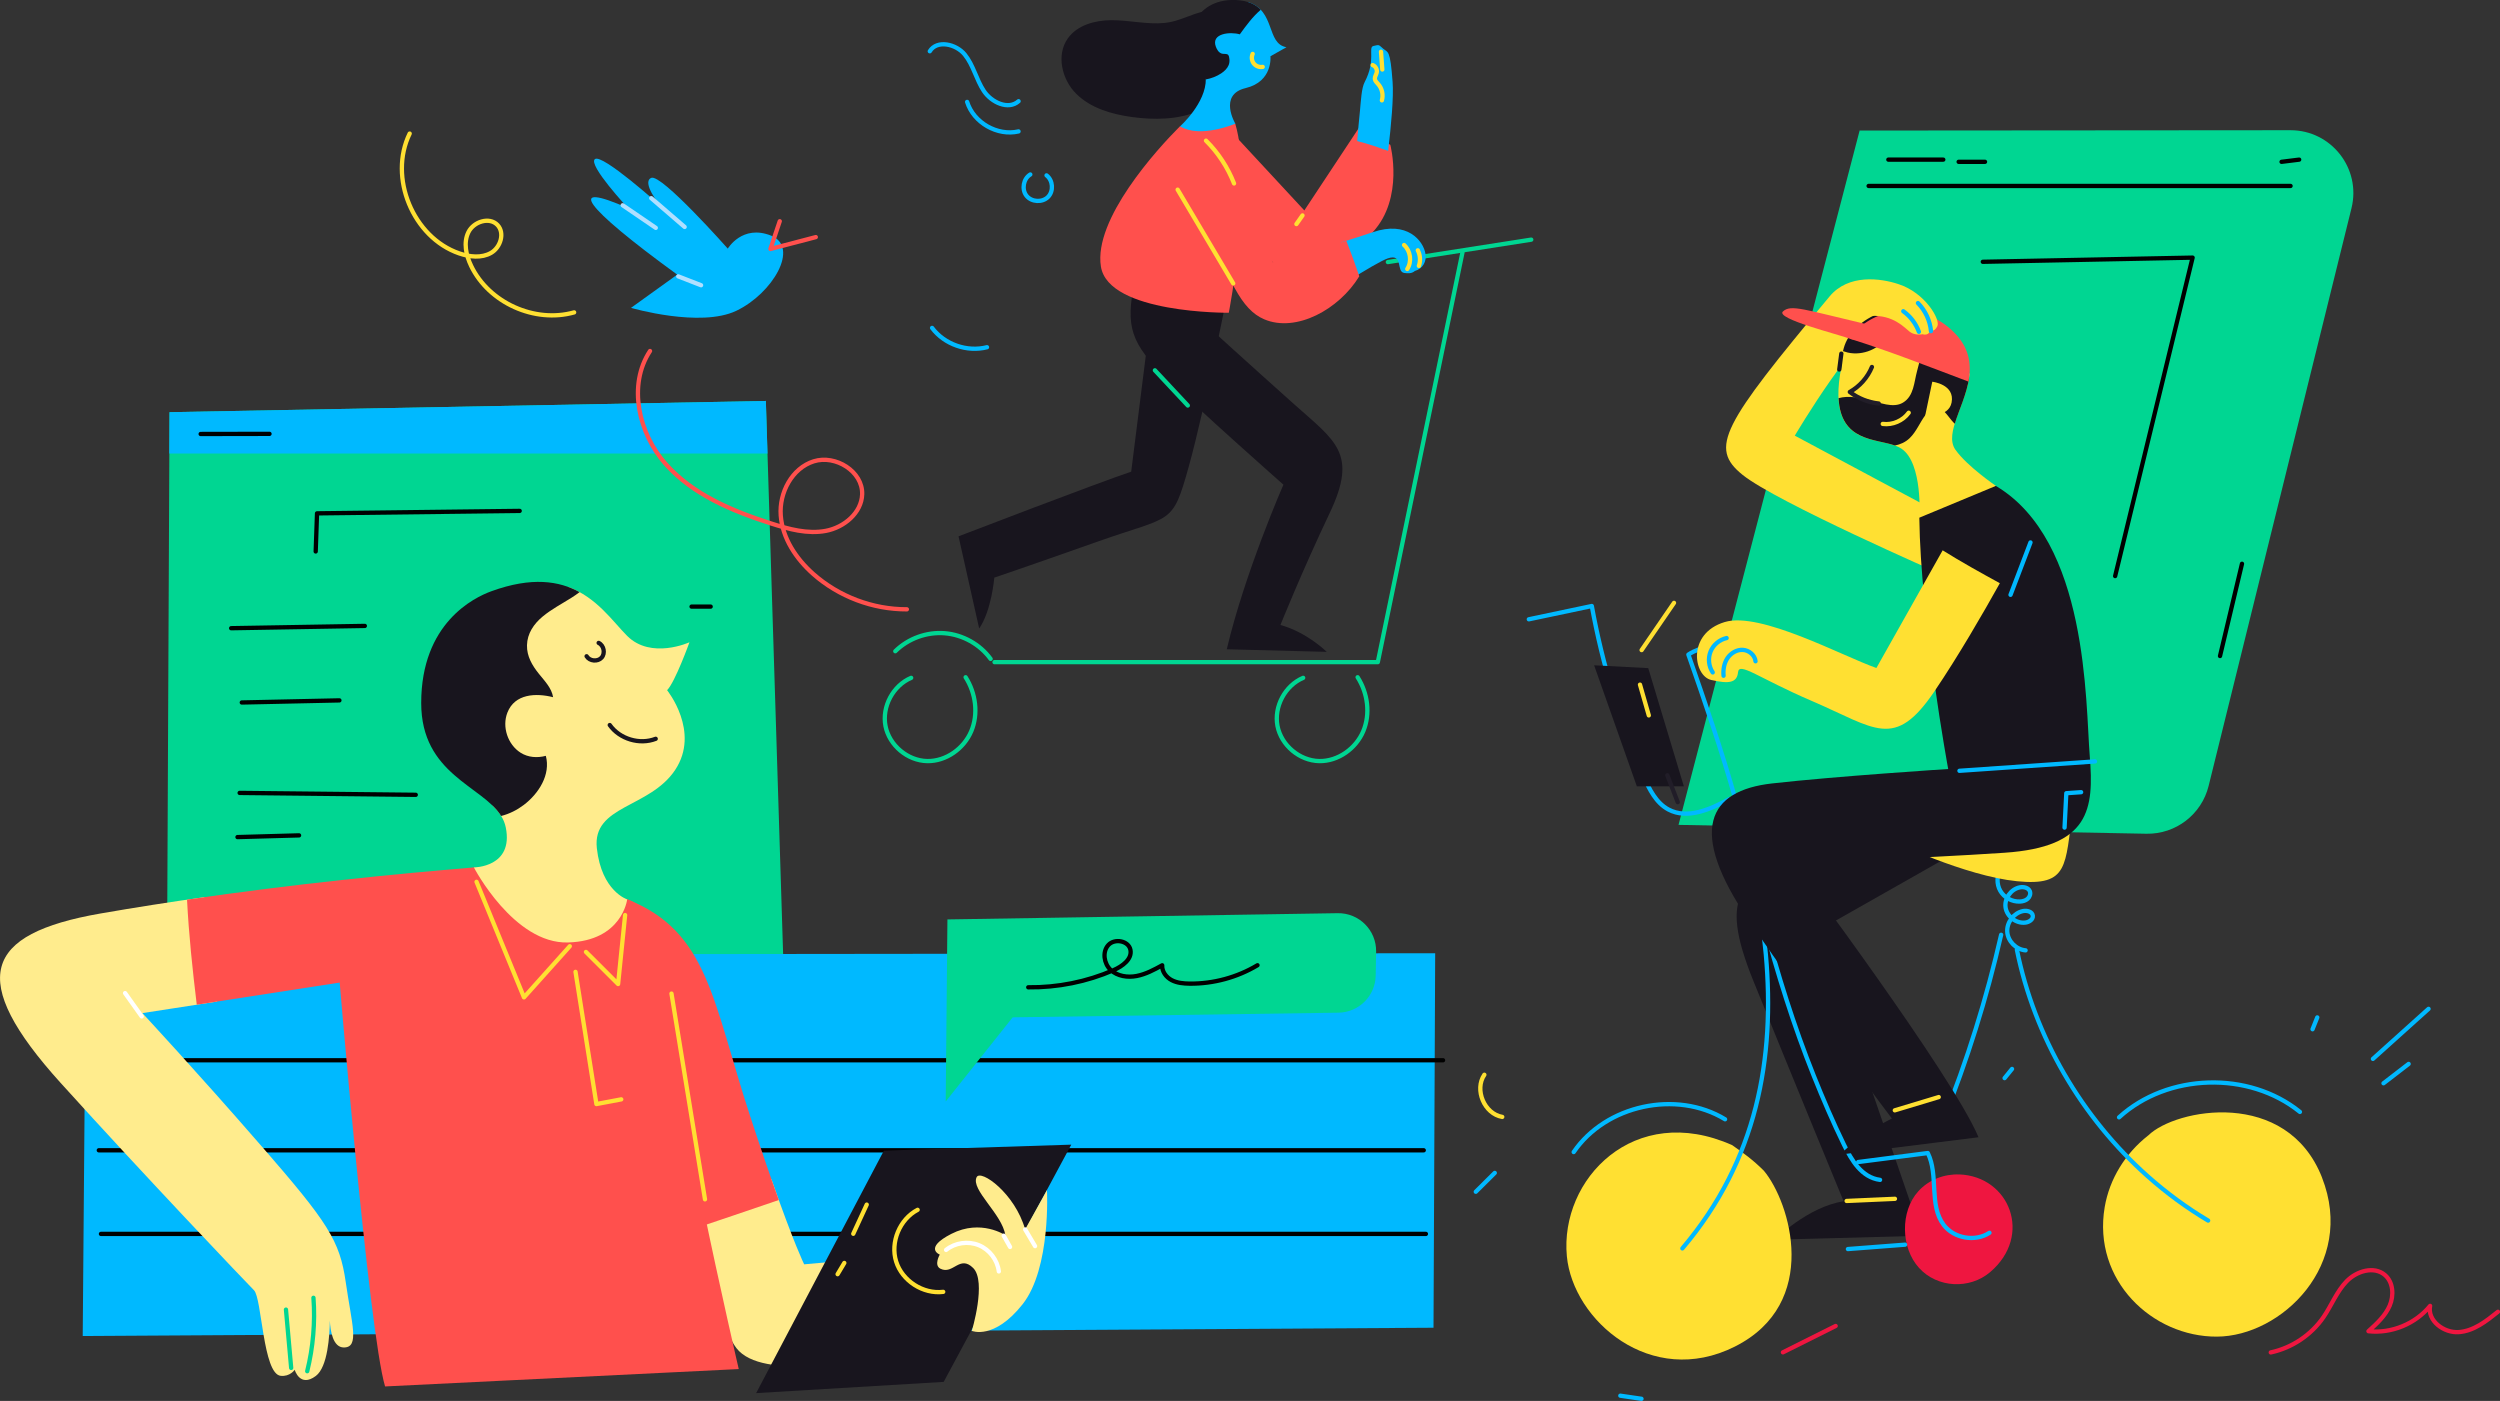 <?xml version="1.0" encoding="UTF-8" standalone="no"?>
<svg
   xmlns:dc="http://purl.org/dc/elements/1.1/"
   xmlns:cc="http://creativecommons.org/ns#"
   xmlns:rdf="http://www.w3.org/1999/02/22-rdf-syntax-ns#"
   xmlns:svg="http://www.w3.org/2000/svg"
   xmlns="http://www.w3.org/2000/svg"
   xmlns:sodipodi="http://sodipodi.sourceforge.net/DTD/sodipodi-0.dtd"
   xmlns:inkscape="http://www.inkscape.org/namespaces/inkscape"
   id="_Слой_1"
   data-name="Слой 1"
   viewBox="0 0 581.18 325.68"
   version="1.1"
   inkscape:version="0.91 r13725"
   sodipodi:docname="commons.svg">
  <rect x="0" y="0" width="581.18" height="325.68" fill="#333333" stroke="none"/>
  <sodipodi:namedview
     pagecolor="#ffffff"
     bordercolor="#666666"
     borderopacity="1"
     objecttolerance="10"
     gridtolerance="10"
     guidetolerance="10"
     inkscape:pageopacity="0"
     inkscape:pageshadow="2"
     inkscape:window-width="1920"
     inkscape:window-height="1017"
     id="namedview298"
     showgrid="false"
     inkscape:zoom="2.4501876"
     inkscape:cx="301.28024"
     inkscape:cy="211.45813"
     inkscape:window-x="-8"
     inkscape:window-y="-8"
     inkscape:window-maximized="1"
     inkscape:current-layer="_Слой_1" />
  <defs
     id="defs3">
    <style
       id="style5">
      .cls-1 {
        stroke: #ff504d;
      }

      .cls-1, .cls-2, .cls-3, .cls-4, .cls-5, .cls-6, .cls-7, .cls-8, .cls-9, .cls-10 {
        fill: none;
        stroke-linecap: round;
        stroke-linejoin: round;
      }

      .cls-2 {
        stroke: #fff;
      }

      .cls-3 {
        stroke: #ffe032;
      }

      .cls-4 {
        stroke: #ef1640;
      }

      .cls-5 {
        stroke: #211d28;
      }

      .cls-6, .cls-11 {
        stroke: #18151e;
      }

      .cls-7 {
        stroke: #000;
      }

      .cls-8 {
        stroke: #00b9ff;
      }

      .cls-9 {
        stroke: #00d692;
      }

      .cls-10 {
        stroke: #b0dfff;
      }

      .cls-12 {
        fill: #00d692;
      }

      .cls-13 {
        fill: #00b9ff;
      }

      .cls-14 {
        fill: #ef1640;
      }

      .cls-15 {
        fill: #ffec8d;
      }

      .cls-16 {
        fill: #ffe032;
      }

      .cls-17 {
        fill: #ff504d;
      }

      .cls-18 {
        fill: #211d28;
      }

      .cls-19, .cls-11 {
        fill: #18151e;
      }

      .cls-11 {
        stroke-miterlimit: 10;
      }
    </style>
  </defs>
  <g
     id="Window">
    <polygon
       class="cls-12"
       points="38.76 238.35 39.41 95.82 178.04 93.21 182.59 239 38.76 238.35"
       id="polygon8" />
    <polygon
       class="cls-13"
       points="178.42 105.43 178.04 93.21 39.41 95.82 39.36 105.43 178.42 105.43"
       id="polygon10" />
    <path
       class="cls-7"
       d="M73.39,128.2l.31-8.86c15.7-.19,31.41-.38,47.11-.57"
       id="path12" />
    <path
       class="cls-7"
       d="M53.74,146.04c10.36-.18,20.72-.35,31.07-.53"
       id="path14" />
    <path
       class="cls-7"
       d="M56.21,163.31c7.56-.16,15.13-.33,22.69-.49"
       id="path16" />
    <path
       class="cls-7"
       d="M55.71,184.33l40.94,.44"
       id="path18" />
    <path
       class="cls-7"
       d="M55.21,194.6l14.31-.4"
       id="path20" />
    <path
       class="cls-7"
       d="M160.77,141.02c1.48,0,2.96,0,4.44,0"
       id="path22" />
    <path
       class="cls-7"
       d="M46.65,100.89c5.33,0,10.67-.02,16-.03"
       id="path24" />
  </g>
  <g
     id="Frame">
    <path
       class="cls-12"
       d="M432.31,30.35l-42.1,161.41,108.77,2.06c6.82,.13,12.82-4.48,14.46-11.1l33.22-134.33c2.28-9.22-4.7-18.12-14.19-18.12l-100.16,.08Z"
       id="path27" />
    <line
       class="cls-7"
       x1="434.4"
       y1="43.23"
       x2="532.49"
       y2="43.23"
       id="line29" />
    <path
       class="cls-7"
       d="M460.95,60.86c16.26-.32,32.51-.65,48.77-.97-6,24.68-12,49.35-18.01,74.03"
       id="path31" />
    <path
       class="cls-7"
       d="M521.2,131.06c-1.7,7.15-3.4,14.3-5.11,21.45"
       id="path33" />
    <path
       class="cls-7"
       d="M438.99,37.11h12.77"
       id="path35" />
    <path
       class="cls-7"
       d="M530.4,37.62l4.09-.51"
       id="path37" />
    <path
       class="cls-7"
       d="M455.33,37.62h6.13"
       id="path39" />
  </g>
  <g
     id="Bench">
    <polygon
       class="cls-13"
       points="19.95 221.96 19.23 310.59 333.25 308.66 333.64 221.6 19.95 221.96"
       id="polygon42" />
    <line
       class="cls-7"
       x1="27.46"
       y1="246.48"
       x2="335.47"
       y2="246.48"
       id="line44" />
    <line
       class="cls-7"
       x1="22.97"
       y1="267.41"
       x2="330.98"
       y2="267.41"
       id="line46" />
    <line
       class="cls-7"
       x1="23.47"
       y1="286.85"
       x2="331.48"
       y2="286.85"
       id="line48" />
  </g>
  <g
     id="Message">
    <path
       class="cls-12"
       d="M219.85,256.06l.4-42.32,90.73-1.45c4.97-.08,9.01,3.97,8.93,8.94l-.1,5.55c-.08,4.75-3.92,8.57-8.66,8.64l-75.73,1.08-15.57,19.56Z"
       id="path51" />
    <path
       class="cls-7"
       d="M239.04,229.52c6.8,.09,13.61-1.28,19.84-3.99,2.04-.89,4.36-2.56,3.91-4.73-.43-2.11-3.66-2.7-5.12-1.12s-1.05,4.32,.52,5.8c1.57,1.47,3.95,1.82,6.06,1.41s4.04-1.45,5.93-2.49c-.09,1.44,.92,2.78,2.19,3.45s2.76,.8,4.2,.82c5.51,.05,11.03-1.45,15.76-4.28"
       id="path53" />
  </g>
  <g
     data-name="Hand 2"
     id="Hand_2">
    <path
       style="fill:#ffec8d"
       inkscape:connector-curvature="0"
       id="path57"
       d="m 186.94,293.91 c 0,0 -2.31,-4.63 -7.61,-19.78 -7.19,2.5 -14.23,5.4 -21.4,7.94 5.43,14.77 10.68,27.94 13.25,31.31 6.02,7.88 29.66,2.32 29.66,2.32 l 1.39,-23.17 -15.29,1.39 z"
       class="cls-15" />
    <path
       style="fill:#ff504d"
       inkscape:connector-curvature="0"
       id="path59"
       d="m 181.05,278.97 c -1.77,-4.9 -3.96,-11.24 -6.62,-19.36 -8.8,-26.88 -9.73,-43.1 -28.63,-50.54 l -5.2,23.2 c 0,0 10.02,30.26 18.89,54 7.19,-2.43 14.39,-4.82 21.56,-7.3 z"
       class="cls-17" />
  </g>
  <g
     id="Tablet"
     style="fill:#18151e;fill-opacity:1">
    <polygon
       style="fill:#18151e;fill-opacity:1"
       id="polygon62"
       points="219.38,321.25 175.78,323.86 205.48,267.49 205.48,267.49 249.04,266.1 "
       class="cls-18" />
    <path
       style="fill:#18151e;stroke:#ffe032;stroke-linecap:round;stroke-linejoin:round;fill-opacity:1"
       inkscape:connector-curvature="0"
       id="path64"
       d="m 213.32,281.25 c -4.17,2.18 -6.39,7.53 -4.99,12.02 1.4,4.49 6.27,7.63 10.94,7.05"
       class="cls-3" />
    <path
       style="fill:#18151e;stroke:#ffe032;stroke-linecap:round;stroke-linejoin:round;fill-opacity:1"
       inkscape:connector-curvature="0"
       id="path66"
       d="m 201.49,280.04 c -1.04,2.26 -2.09,4.52 -3.13,6.78"
       class="cls-3" />
    <path
       style="fill:#18151e;stroke:#ffe032;stroke-linecap:round;stroke-linejoin:round;fill-opacity:1"
       inkscape:connector-curvature="0"
       id="path68"
       d="m 196.28,293.6 c -0.52,0.87 -1.04,1.74 -1.56,2.61"
       class="cls-3" />
  </g>
  <g
     data-name="Hand 1"
     id="Hand_1">
    <path
       style="fill:#ffec8d"
       inkscape:connector-curvature="0"
       id="path71"
       d="M 60.9,266.57 C 45.61,248.96 33.1,235.52 33.1,235.52 l 17.39,-2.69 c -1.69,-7.98 -2.89,-16.12 -2.96,-24.27 -7.96,1.13 -16.06,2.39 -24.16,3.8 -27.29,4.75 -31.05,15.29 -9.27,39.39 19.66,21.75 43.1,46.34 44.95,48.2 1.85,1.85 2.06,19.45 6.2,19.89 2.17,0.23 3.26,-1.4 3.26,-1.4 0,0 1.2,4.21 4.91,1.43 2.78,-2.08 3.21,-9.36 3.26,-12.89 0.12,2.43 0.72,6.27 3.26,6.27 3.71,0 1.83,-5.43 0.44,-15.16 -1.39,-9.73 -4.17,-13.9 -19.46,-31.51 z"
       class="cls-15" />
    <path
       style="fill:#ff504d"
       inkscape:connector-curvature="0"
       id="path73"
       d="m 43.48,209.14 c 0.41,8.16 1.28,16.3 2.26,24.42 l 59.17,-9.16 5.24,-22.75 c -18.04,1.49 -41.76,3.83 -66.68,7.49 z"
       class="cls-17" />
    <path
       style="fill:none;stroke:#00d692;stroke-linecap:round;stroke-linejoin:round"
       inkscape:connector-curvature="0"
       id="path75"
       d="m 66.48,304.45 c 0.4,4.52 0.81,9.04 1.21,13.55"
       class="cls-9" />
    <path
       style="fill:none;stroke:#00d692;stroke-linecap:round;stroke-linejoin:round"
       inkscape:connector-curvature="0"
       id="path77"
       d="m 72.87,301.7 c 0.42,5.72 -0.08,11.5 -1.45,17.07"
       class="cls-9" />
    <path
       style="fill:none;stroke:#ffffff;stroke-linecap:round;stroke-linejoin:round"
       inkscape:connector-curvature="0"
       id="path79"
       d="m 29.08,230.87 c 1.29,1.81 2.58,3.62 3.86,5.42"
       class="cls-2" />
  </g>
  <g
     id="Wrist">
    <path
       style="fill:#ffec8d"
       inkscape:connector-curvature="0"
       id="path82"
       d="m 238.32,285.81 c -2.38,-8.42 -10.33,-14.06 -11.28,-12.15 -1.44,2.89 5.97,8.6 6.67,13.5 0,0 -5.65,-3.85 -12.55,-0.32 -6.51,3.34 -2.69,4.82 -2.69,4.82 0,0 -1.44,2.48 0.15,3.28 2.95,1.48 4.47,-3.31 7.62,-0.16 3.15,3.15 -0.32,14.61 -0.32,14.61 0,0 5.15,2.22 11.8,-6.18 6.65,-8.4 5.67,-26.54 5.67,-26.54 l -5.08,9.13 z"
       class="cls-15" />
    <path
       style="fill:none;stroke:#ffffff;stroke-linecap:round;stroke-linejoin:round"
       inkscape:connector-curvature="0"
       id="path84"
       d="m 219.94,290.57 c 2.09,-1.68 5.11,-2.11 7.6,-1.1 2.49,1.01 4.34,3.44 4.66,6.1"
       class="cls-2" />
    <path
       style="fill:none;stroke:#ffffff;stroke-linecap:round;stroke-linejoin:round"
       inkscape:connector-curvature="0"
       id="path86"
       d="m 233.33,287.26 c 0.49,0.87 0.99,1.74 1.48,2.62"
       class="cls-2" />
    <path
       style="fill:none;stroke:#ffffff;stroke-linecap:round;stroke-linejoin:round"
       inkscape:connector-curvature="0"
       id="path88"
       d="m 238.32,285.81 c 0.77,1.29 1.54,2.59 2.3,3.88"
       class="cls-2" />
  </g>
  <g
     id="Body">
    <path
       style="fill:#ff504d"
       inkscape:connector-curvature="0"
       id="path91"
       d="m 78.69,225.22 c 0,0 7.04,84.47 10.83,97.09 l 82.22,-4.04 c 0,0 -17.03,-73.18 -16.72,-89.9 0.31,-16.72 -9.22,-19.3 -9.22,-19.3 l -35.64,-7.42 -31.47,23.57 z"
       class="cls-17" />
    <path
       style="fill:none;stroke:#ffe032;stroke-linecap:round;stroke-linejoin:round"
       inkscape:connector-curvature="0"
       id="path93"
       d="m 156.1,230.98 c 2.6,15.94 5.19,31.89 7.79,47.83"
       class="cls-3" />
    <path
       style="fill:none;stroke:#ffe032;stroke-linecap:round;stroke-linejoin:round"
       inkscape:connector-curvature="0"
       id="path95"
       d="m 110.78,205 c 3.68,8.95 7.35,17.9 11.03,26.86 3.55,-3.96 7.1,-7.93 10.65,-11.89"
       class="cls-3" />
    <path
       style="fill:none;stroke:#ffe032;stroke-linecap:round;stroke-linejoin:round"
       inkscape:connector-curvature="0"
       id="path97"
       d="m 136.22,221.3 c 2.49,2.49 4.98,4.97 7.47,7.46 0.54,-5.34 1.09,-10.69 1.63,-16.03"
       class="cls-3" />
    <path
       style="fill:none;stroke:#ffe032;stroke-linecap:round;stroke-linejoin:round"
       inkscape:connector-curvature="0"
       id="path99"
       d="m 133.79,225.93 c 1.62,10.24 3.24,20.49 4.86,30.73 1.92,-0.36 3.85,-0.72 5.77,-1.09"
       class="cls-3" />
  </g>
  <g
     id="Head">
    <path
       style="fill:#ffec8d"
       inkscape:connector-curvature="0"
       id="path102"
       d="m 160.28,149.31 c 0,0 -8.91,4.08 -14.48,-1.48 -3.35,-3.35 -7.08,-8.98 -13.74,-11.4 -3.11,2.13 -6.37,4.09 -9.15,6.65 -1.44,1.32 -2.7,2.78 -3.65,4.49 -1.1,2 -1.5,4.23 -1.92,6.45 -0.49,2.63 -0.98,5.24 -1.61,7.85 -0.55,2.25 -0.9,4.53 -0.88,6.85 0.04,4.16 1.59,8.03 1.92,12.14 0.21,2.55 -0.41,5.11 -2.28,6.39 1.55,1.5 2.69,3.12 3.09,5.12 1.86,9.28 -7.42,9.28 -7.42,9.28 0,0 9.28,17.82 21.9,17.45 12.62,-0.37 13.74,-10.02 13.74,-10.02 0,0 -5.94,-1.86 -7.05,-11.88 -1.11,-10.02 12.25,-9.28 18.19,-18.19 5.94,-8.91 -1.86,-18.56 -1.86,-18.56 1.86,-1.86 5.2,-11.14 5.2,-11.14 z"
       class="cls-15" />
    <path
       style="fill:#18151e"
       inkscape:connector-curvature="0"
       id="path104"
       d="m 116.5,189.69 c 1.91,-0.47 3.76,-1.42 5.27,-2.57 3.46,-2.63 6.29,-7.03 5.12,-11.41 -1.97,0.52 -4.09,0.4 -5.86,-0.72 -3,-1.9 -4.37,-6.03 -3.07,-9.34 1.72,-4.39 6.63,-4.58 10.62,-3.57 -0.33,-2.12 -1.95,-3.75 -3.31,-5.45 -1.55,-1.93 -2.82,-4.07 -2.76,-6.63 0.06,-2.73 1.59,-4.97 3.64,-6.67 2.06,-1.71 4.44,-2.94 6.7,-4.37 0.64,-0.4 1.28,-0.84 1.89,-1.31 -4.73,-2.59 -11.11,-3.62 -20.49,-0.21 -4.08,1.48 -16.33,7.42 -16.33,25.99 0,16.61 14.26,19.25 18.59,26.27 z"
       class="cls-19" />
    <path
       style="fill:none;stroke:#18151e;stroke-linecap:round;stroke-linejoin:round"
       inkscape:connector-curvature="0"
       id="path106"
       d="m 136.37,152.56 c 0.7,1.16 2.57,1.33 3.48,0.33 0.91,-1 0.54,-2.85 -0.68,-3.43"
       class="cls-6" />
    <path
       style="fill:none;stroke:#18151e;stroke-linecap:round;stroke-linejoin:round"
       inkscape:connector-curvature="0"
       id="path108"
       d="m 141.75,168.55 c 2.32,3.26 6.95,4.65 10.68,3.2"
       class="cls-6" />
  </g>
  <g
     id="Bird">
    <path
       class="cls-13"
       d="M157.43,63.84c-22.16-16.12-25.85-21.82-11.41-15.44,0,0-9.4-10.07-7.72-11.41s15.11,10.74,15.11,10.74c0,0-4.36-5.37-2.01-6.38,2.35-1.01,17.79,16.45,17.79,16.45,0,0,3.36-5.71,10.07-3.02s.34,13.43-8.06,17.46c-8.39,4.03-24.51-.67-24.51-.67l10.74-7.72Z"
       id="path111" />
    <path
       class="cls-1"
       d="M181.27,51.43c-.72,2.15-1.45,4.3-2.17,6.45,3.52-.92,7.04-1.84,10.55-2.76"
       id="path113" />
    <path
       class="cls-10"
       d="M157.68,64.25c1.77,.69,3.53,1.37,5.3,2.06"
       id="path115" />
    <path
       class="cls-10"
       d="M151.4,46.07l7.76,6.69"
       id="path117" />
    <path
       class="cls-10"
       d="M144.76,47.72c2.56,1.75,5.12,3.5,7.69,5.25"
       id="path119" />
  </g>
  <path
     class="cls-18"
     d="m 286.17,64.24 c 0,0 -5.99,30.53 -9.83,44.28 -3.84,13.75 -3.74,11.22 -21.1,17.36 -17.19,6.08 -24.09,8.4 -24.09,8.4 0,0 -0.64,7.68 -3.52,11.83 l -4.8,-21.43 c 0,0 32.46,-12.47 40.14,-15.03 l 6.24,-49.58 16.95,4.16 z"
     id="path123"
     inkscape:connector-curvature="0"
     style="fill:#18151e;fill-opacity:1" />
  <path
     class="cls-18"
     d="m 264,64.08 c -2.08,10.41 -2.08,14.58 5.9,22.56 7.98,7.98 28.46,26.03 28.46,26.03 0,0 -9.01,20.57 -13.17,38.27 l 23.24,0.6 c 0,0 -4.51,-4.51 -10.76,-6.25 0,0 4.86,-12.15 11.45,-26.03 6.6,-13.88 1.39,-16.66 -8.33,-25.34 -9.72,-8.68 -21.17,-19.09 -21.17,-19.09 L 281.01,61.99 264,64.07 Z"
     id="path125"
     inkscape:connector-curvature="0"
     style="fill:#18151e;fill-opacity:1" />
  <path
     class="cls-9"
     d="m 268.48,86.09 c 2.55,2.73 5.1,5.45 7.65,8.18"
     id="path127"
     inkscape:connector-curvature="0"
     style="fill:none;stroke:#00d692;stroke-linecap:round;stroke-linejoin:round" />
  <g
     data-name="Hand 2"
     id="Hand_2-2">
    <path
       style="fill:#ff504d"
       inkscape:connector-curvature="0"
       id="path130"
       d="m 287.04,31.47 16.18,17.45 13.01,-19.68 6.98,4.44 c 0,0 3.27,12.34 -4.08,20.29 -7.35,7.95 -15.96,13.97 -23.24,7 -7.28,-6.98 -12.36,-26.33 -12.36,-26.33 l 3.49,-3.17 z"
       class="cls-17" />
    <path
       style="fill:#00b9ff"
       inkscape:connector-curvature="0"
       id="path132"
       d="m 322.7,35.08 c 0.71,-5.96 1.31,-12.49 1.04,-16.05 -0.56,-7.62 -1.07,-6.77 -2.19,-7.72 -1.12,-0.95 -0.84,-0.95 -2.24,-0.63 -1.4,0.32 0.68,3.16 -2.07,8.42 -0.72,1.37 -0.86,4.26 -1.09,6.71 -0.24,2.45 -0.47,4.71 -0.64,6.99 2.45,0.6 4.83,1.42 7.2,2.29 z"
       class="cls-13" />
    <path
       style="fill:none;stroke:#ffe032;stroke-linecap:round;stroke-linejoin:round"
       inkscape:connector-curvature="0"
       id="path134"
       d="m 321.04,12.03 c 0.1,1.38 0.21,2.75 0.31,4.13"
       class="cls-3" />
    <path
       style="fill:none;stroke:#ffe032;stroke-linecap:round;stroke-linejoin:round"
       inkscape:connector-curvature="0"
       id="path136"
       d="m 319.11,15.13 c 0.67,0.25 1.1,1.03 0.94,1.73 -0.11,0.5 -0.48,0.96 -0.44,1.47 0.05,0.51 0.48,0.88 0.82,1.27 0.87,1 1.19,2.45 0.82,3.73"
       class="cls-3" />
    <path
       style="fill:none;stroke:#ffe032;stroke-linecap:round;stroke-linejoin:round"
       inkscape:connector-curvature="0"
       id="path138"
       d="m 302.79,50.08 c -0.47,0.67 -0.94,1.34 -1.41,2.01"
       class="cls-3" />
  </g>
  <g
     id="Scooter">
    <g
       id="g141">
      <path
         style="fill:none;stroke:#00d692;stroke-linecap:round;stroke-linejoin:round"
         inkscape:connector-curvature="0"
         id="path143"
         d="m 322.64,60.92 c 11.11,-1.74 22.22,-3.47 33.33,-5.21"
         class="cls-9" />
      <polyline
         style="fill:none;stroke:#00d692;stroke-linecap:round;stroke-linejoin:round"
         id="polyline145"
         points="339.98 58.7 320.3 153.93 231.2 153.93"
         class="cls-9" />
      <path
         style="fill:none;stroke:#00d692;stroke-linecap:round;stroke-linejoin:round"
         inkscape:connector-curvature="0"
         id="path147"
         d="m 302.95,157.58 c -4.21,1.78 -6.83,6.7 -5.97,11.19 0.87,4.49 5.13,8.08 9.71,8.16 4.37,0.08 8.53,-2.91 10.23,-6.94 1.7,-4.03 1.05,-8.86 -1.31,-12.55"
         class="cls-9" />
      <path
         style="fill:none;stroke:#00d692;stroke-linecap:round;stroke-linejoin:round"
         inkscape:connector-curvature="0"
         id="path149"
         d="m 211.82,157.58 c -4.21,1.78 -6.83,6.7 -5.97,11.19 0.87,4.49 5.13,8.08 9.71,8.16 4.37,0.08 8.53,-2.91 10.23,-6.94 1.7,-4.03 1.05,-8.86 -1.31,-12.55"
         class="cls-9" />
      <path
         style="fill:none;stroke:#00d692;stroke-linecap:round;stroke-linejoin:round"
         inkscape:connector-curvature="0"
         id="path151"
         d="m 208.13,151.39 c 2.99,-2.95 7.3,-4.52 11.49,-4.18 4.19,0.34 8.19,2.57 10.67,5.97"
         class="cls-9" />
    </g>
  </g>
  <path
     style="fill:#ff504d"
     inkscape:connector-curvature="0"
     d="m 274.31,29.36 c -5.39,5.38 -20.13,21.62 -18.38,32.61 1.75,10.99 29.73,10.74 29.73,10.74 0,0 5.75,-29.48 1.5,-43.97 l -12.85,0.62 z"
     class="cls-17"
     data-name="Body"
     id="Body-2" />
  <g
     data-name="Hand 1"
     id="Hand_1-2">
    <path
       style="fill:#00b9ff"
       inkscape:connector-curvature="0"
       id="path155"
       d="m 331.38,58.98 c -0.5,-3 -4.25,-7.75 -12.24,-5 -2.1,0.72 -4.71,1.55 -7.41,2.38 1.25,2.68 0.94,6.01 1.92,8.81 3.49,-2.24 7.58,-4.64 8.96,-5.1 3.75,-1.25 1.86,3.14 3.86,3.39 0.81,0.1 1.7,0.18 2.44,-0.46 1.89,-0.56 2.77,-2.23 2.47,-4.01 z"
       class="cls-13" />
    <path
       style="fill:#ff504d"
       inkscape:connector-curvature="0"
       id="path157"
       d="m 312.97,55.97 c -7.86,2.43 -17.06,5 -17.06,5 L 288.2,44.63 c -2.88,1.64 -5.76,3.28 -8.59,5 6.08,15.66 8.89,22.3 14.29,24.6 7.39,3.15 17.39,-2.27 22.1,-10.01 -0.94,-2.78 -1.94,-5.53 -3.02,-8.25 z"
       class="cls-17" />
    <path
       style="fill:none;stroke:#ffe032;stroke-linecap:round;stroke-linejoin:round"
       inkscape:connector-curvature="0"
       id="path159"
       d="m 326.41,56.96 c 1.51,1.36 1.85,3.86 0.74,5.57"
       class="cls-3" />
    <path
       style="fill:none;stroke:#ffe032;stroke-linecap:round;stroke-linejoin:round"
       inkscape:connector-curvature="0"
       id="path161"
       d="m 329.6,58.19 c 0.57,1.11 0.66,2.45 0.25,3.62"
       class="cls-3" />
    <path
       style="fill:none;stroke:#ffe032;stroke-linecap:round;stroke-linejoin:round"
       inkscape:connector-curvature="0"
       id="path163"
       d="m 273.77,44.09 c 4.31,7.27 8.61,14.53 12.92,21.8"
       class="cls-3" />
    <path
       style="fill:none;stroke:#ffe032;stroke-linecap:round;stroke-linejoin:round"
       inkscape:connector-curvature="0"
       id="path165"
       d="m 280.36,32.7 c 2.83,2.81 5.07,6.23 6.52,9.95"
       class="cls-3" />
  </g>
  <path
     class="cls-18"
     d="m 258.35,4.69 c -3.79,0.02 -7.91,1.14 -10.11,4.23 -2.74,3.85 -1.4,9.55 1.95,12.88 3.35,3.33 8.16,4.73 12.84,5.39 5.25,0.73 10.75,0.66 15.65,-1.37 4.9,-2.03 9.08,-6.28 9.99,-11.51 0.91,-5.22 -2.45,-12.94 -8.67,-11.68 -3.17,0.64 -5.93,2.38 -9.21,2.7 -4.16,0.41 -8.29,-0.66 -12.44,-0.64 z"
     id="path168"
     inkscape:connector-curvature="0"
     style="fill:#18151e;fill-opacity:1" />
  <path
     class="cls-13"
     d="m 299.04,10.97 c -4.7,-0.83 -2.47,-8.46 -8.88,-10.48 -0.45,1.54 -1.16,2.99 -2.68,3.76 -0.59,0.3 -1.22,0.53 -1.8,0.86 -0.9,0.5 -1.63,1.18 -2.33,1.93 -1.31,1.43 -1.63,3.26 -1.64,5.14 -0.01,1.61 0.16,3.31 -0.49,4.82 -0.22,0.52 -0.53,0.95 -0.9,1.32 0.08,5.65 -5.99,11.05 -5.99,11.05 4.7,2.89 12.85,-0.62 12.85,-0.62 0,0 -4.02,-6.74 2.39,-8.27 6.41,-1.53 5.77,-7.4 5.77,-7.4 l 3.72,-2.1 z"
     id="path170"
     inkscape:connector-curvature="0"
     style="fill:#00b9ff" />
  <path
     class="cls-18"
     d="m 280.3,18.47 c 1.3,-0.23 2.57,-0.73 3.62,-1.43 0.7,-0.47 1.37,-1.09 1.7,-1.89 0.19,-0.46 0.24,-0.94 0.18,-1.44 -0.04,-0.3 -0.08,-0.77 -0.33,-0.99 -0.34,-0.28 -1,-0.13 -1.41,-0.25 -0.75,-0.23 -1.15,-0.92 -1.41,-1.62 -1.17,-3.14 3.4,-3.51 5.57,-2.87 1.46,-2.01 2.97,-4.09 4.87,-5.71 -1.15,-1.21 -2.86,-2.1 -5.66,-2.26 -8.76,-0.49 -13.21,7.39 -8.47,14.19 0.96,1.38 1.34,2.83 1.33,4.26 z"
     id="path172"
     inkscape:connector-curvature="0"
     style="fill:#18151e;fill-opacity:1" />
  <path
     class="cls-3"
     d="m 291.21,12.53 c -0.33,0.71 -0.23,1.6 0.25,2.22 0.48,0.62 1.31,0.94 2.08,0.8"
     id="path174"
     inkscape:connector-curvature="0"
     style="fill:none;stroke:#ffe032;stroke-linecap:round;stroke-linejoin:round" />
  <g
     id="Lines">
    <g
       id="g177">
      <path
         class="cls-1"
         d="M210.82,141.65c-7.94,.03-15.85-2.97-21.79-8.24-3.97-3.53-7.14-8.28-7.53-13.58s2.62-11,7.68-12.59,11.41,2.36,11.25,7.66c-.13,4.32-4.2,7.71-8.44,8.51-4.25,.8-8.6-.39-12.71-1.71-9.05-2.9-18.23-6.72-24.53-13.83-6.3-7.11-8.87-18.33-3.64-26.27"
         id="path179" />
      <path
         class="cls-4"
         d="M527.89,314.4c4.94-1.06,9.43-4.07,12.28-8.24,1.86-2.73,3.06-5.93,5.36-8.3,2.3-2.37,6.34-3.61,8.87-1.48,1.98,1.67,2.16,4.79,1.13,7.16-1.03,2.38-3.01,4.19-4.93,5.93,5.35,.59,10.94-1.71,14.33-5.89-.69,3.41,3.17,6.34,6.65,6.1s6.41-2.54,9.12-4.73"
         id="path181" />
      <path
         class="cls-4"
         d="M414.48,314.38c4.09-2.04,8.17-4.09,12.26-6.13"
         id="path183" />
    </g>
  </g>
  <g
     id="Leg"
     style="fill:#18151e;fill-opacity:1">
    <path
       style="fill:#18151e;fill-opacity:1"
       inkscape:connector-curvature="0"
       id="path187"
       d="m 461.53,194.3 -39.1,22.17 24.32,70.81 -34.17,0.92 c 0,0 7.7,-7.7 16.01,-8.93 0,0 -12.31,-29.86 -20.93,-51.11 -8.62,-21.24 -2.46,-23.71 12.31,-31.4 14.78,-7.7 38.18,-20.63 38.18,-20.63 l 3.39,18.16 z"
       class="cls-18" />
    <path
       style="fill:#18151e;stroke:#ffe032;stroke-linecap:round;stroke-linejoin:round;fill-opacity:1"
       inkscape:connector-curvature="0"
       id="path189"
       d="m 429.29,279.19 c 3.74,-0.17 7.49,-0.33 11.23,-0.5"
       class="cls-3" />
  </g>
  <path
     class="cls-16"
     d="m 410.06,272.17 c -2.55,-2.55 -4.74,-4.11 -7.38,-5.96 -22.8,-10.15 -40.11,7.93 -38.43,25.83 1.41,14.91 19.58,30.76 39.02,21.02 20.07,-10.05 12.91,-33.58 6.78,-40.9 z"
     id="path192"
     inkscape:connector-curvature="0"
     style="fill:#ffe032" />
  <path
     class="cls-16"
     d="m 539.81,273.75 c -8.21,-20.89 -34.04,-16.02 -40.38,-9.81 -0.02,0.01 -0.04,0.03 -0.06,0.04 -5.27,4.14 -8.97,10.05 -10.09,16.65 -2.87,17.02 11.08,30.16 26.08,30.1 14.97,-0.06 32.39,-16.74 24.44,-36.98 z"
     id="path194"
     inkscape:connector-curvature="0"
     style="fill:#ffe032" />
  <path
     class="cls-8"
     d="m 465.18,201.88 c -1.01,1.53 -1.08,3.63 -0.17,5.21 0.91,1.59 2.75,2.59 4.58,2.49 0.64,-0.03 1.31,-0.21 1.79,-0.64 0.48,-0.43 0.74,-1.15 0.5,-1.75 -0.34,-0.83 -1.42,-1.07 -2.3,-0.91 -2.09,0.39 -3.66,2.6 -3.34,4.7 0.32,2.1 2.47,3.75 4.58,3.5 0.87,-0.1 1.86,-0.72 1.75,-1.6 -0.11,-0.95 -1.36,-1.28 -2.3,-1.08 -2.15,0.46 -3.79,2.64 -3.64,4.83 0.15,2.19 2.07,4.13 4.26,4.3"
     id="path196"
     inkscape:connector-curvature="0"
     style="fill:none;stroke:#00b9ff;stroke-linecap:round;stroke-linejoin:round" />
  <path
     class="cls-8"
     d="m 468.87,220.79 c 4.1,20.26 15.04,39.01 30.48,52.72 4.33,3.84 9.01,7.28 13.98,10.24"
     id="path198"
     inkscape:connector-curvature="0"
     style="fill:none;stroke:#00b9ff;stroke-linecap:round;stroke-linejoin:round" />
  <path
     class="cls-8"
     d="m 451.66,260.6 c 5.65,-14.04 10.19,-28.53 13.55,-43.29"
     id="path200"
     inkscape:connector-curvature="0"
     style="fill:none;stroke:#00b9ff;stroke-linecap:round;stroke-linejoin:round" />
  <path
     class="cls-16"
     d="m 481.85,188.5 c -1.82,12.71 -0.85,17.57 -12.95,16.36 -12.1,-1.21 -29.08,-9.37 -29.08,-9.37 l 42.04,-6.99 z"
     id="path202"
     inkscape:connector-curvature="0"
     style="fill:#ffe032" />
  <path
     class="cls-8"
     d="m 391.1,290.22 c 34.9,-41.09 16.4,-95.05 1.4,-138.05 3,-2 7,-2 9.97,-4.36"
     id="path204"
     inkscape:connector-curvature="0"
     style="fill:none;stroke:#00b9ff;stroke-linecap:round;stroke-linejoin:round" />
  <path
     class="cls-8"
     d="m 355.41,143.97 c 4.88,-1.03 9.76,-2.06 14.64,-3.09 2.47,13.61 6.53,26.94 12.06,39.62 1.31,2.99 2.88,6.15 5.76,7.69 4.42,2.36 9.78,-0.05 14.19,-2.44"
     id="path206"
     inkscape:connector-curvature="0"
     style="fill:none;stroke:#00b9ff;stroke-linecap:round;stroke-linejoin:round" />
  <path
     class="cls-14"
     d="m 455.5,273.03 c -3.5,-0.14 -7.09,1.19 -9.55,3.91 -4.24,4.68 -4.08,13.14 0.17,17.81 4.24,4.68 11.75,5.04 16.51,1 10.02,-8.49 4.56,-22.27 -7.12,-22.73 z"
     id="path208"
     inkscape:connector-curvature="0"
     style="fill:#ef1640" />
  <path
     class="cls-8"
     d="m 431.98,270.14 c 5.39,-0.7 10.79,-1.39 16.18,-2.09 2.56,5.18 0.21,12.09 3.69,16.7 2.39,3.16 7.33,4.02 10.64,1.84"
     id="path210"
     inkscape:connector-curvature="0"
     style="fill:none;stroke:#00b9ff;stroke-linecap:round;stroke-linejoin:round" />
  <polygon
     class="cls-18"
     points="370.59,154.66 370.59,154.66 380.52,182.8 391.45,182.8 383.17,155.32 "
     id="polygon212"
     style="fill:#18151e;fill-opacity:1" />
  <path
     class="cls-5"
     d="m 387.61,180.23 2.41,6.25"
     id="path214"
     inkscape:connector-curvature="0"
     style="fill:none;stroke:#211d28;stroke-linecap:round;stroke-linejoin:round" />
  <path
     class="cls-3"
     d="m 381.63,151.13 c 2.51,-3.66 5.02,-7.32 7.53,-10.98"
     id="path216"
     inkscape:connector-curvature="0"
     style="fill:none;stroke:#ffe032;stroke-linecap:round;stroke-linejoin:round" />
  <path
     class="cls-3"
     d="m 381.25,159.16 c 0.68,2.38 1.37,4.76 2.05,7.15"
     id="path218"
     inkscape:connector-curvature="0"
     style="fill:none;stroke:#ffe032;stroke-linecap:round;stroke-linejoin:round" />
  <path
     class="cls-8"
     d="m 492.62,259.75 c 11.28,-10.29 30.17,-10.86 42.05,-1.26"
     id="path220"
     inkscape:connector-curvature="0"
     style="fill:none;stroke:#00b9ff;stroke-linecap:round;stroke-linejoin:round" />
  <path
     class="cls-8"
     d="m 365.84,267.82 c 7.45,-10.94 23.88,-14.5 35.19,-7.62"
     id="path222"
     inkscape:connector-curvature="0"
     style="fill:none;stroke:#00b9ff;stroke-linecap:round;stroke-linejoin:round" />
  <path
     class="cls-8"
     d="m 429.59,290.37 c 4.43,-0.34 8.85,-0.68 13.28,-1.02"
     id="path224"
     inkscape:connector-curvature="0"
     style="fill:none;stroke:#00b9ff;stroke-linecap:round;stroke-linejoin:round" />
  <path
     class="cls-8"
     d="m 410.01,214.23 c 3.23,12.17 6.97,24.22 11.66,35.91 2.16,5.39 4.46,10.75 7.01,15.98 1.74,3.56 4.05,7.6 8.38,8.17"
     id="path226"
     inkscape:connector-curvature="0"
     style="fill:none;stroke:#00b9ff;stroke-linecap:round;stroke-linejoin:round" />
  <path
     style="fill:#ffe032"
     inkscape:connector-curvature="0"
     d="m 438.99,74.22 c 0.46,-0.12 0.89,-0.21 1.3,-0.29 0.34,-3.54 0.68,-4.34 1.08,-7.87 -4.17,-1.39 -11.64,-2.43 -16.04,2.85 -25.05,30.05 -28.07,35.15 -20.23,41.48 7.84,6.32 46.03,23.01 46.03,23.01 l 2.53,-12.65 -36.42,-19.47 c 0,0 14.92,-25.29 21.75,-27.06 z"
     class="cls-16"
     data-name="Hand 2"
     id="Hand_2-3" />
  <g
     data-name="Head"
     id="Head-3">
    <path
       style="fill:#ffe032"
       inkscape:connector-curvature="0"
       id="path230"
       d="m 454.59,104.57 c -2.79,-3.97 2.72,-10.7 3.27,-17.73 -9.01,-2.62 -18.34,-5.15 -26.49,-9.81 -1.1,1.21 -1.91,2.59 -2.3,4.04 -6.62,24.28 7.92,19.87 12.96,23.23 5.04,3.36 4.17,16.05 4.17,16.05 0,0 2.69,-1.01 8.06,-1.68 5.37,-0.67 9.74,-5.71 9.74,-5.71 0,0 -6.72,-4.57 -9.4,-8.39 z"
       class="cls-16" />
    <path
       style="fill:#18151e;stroke:#18151e;stroke-miterlimit:10"
       inkscape:connector-curvature="0"
       id="path232"
       d="m 438.13,78.23 c 0.02,-0.34 0.06,-0.68 0.05,-1.01 0,-0.29 -0.02,-0.58 -0.05,-0.86 -0.01,-0.11 -0.02,-0.22 -0.03,-0.33 0,-0.04 0,-0.05 0,-0.07 0,-0.07 -0.02,-0.13 -0.03,-0.2 -0.09,-0.53 -0.21,-1.06 -0.36,-1.58 -0.07,-0.23 -0.15,-0.47 -0.24,-0.69 -0.02,-0.06 -0.05,-0.13 -0.07,-0.19 0,-0.01 0,-0.01 -0.01,-0.03 -0.01,-0.03 -0.03,-0.06 -0.04,-0.09 -4.1,1.44 -7.31,4.45 -8.25,7.89 -0.02,0.08 -0.04,0.15 -0.06,0.23 3.22,1.06 7.16,-0.3 9.11,-3.07 z"
       class="cls-11" />
    <path
       style="fill:#18151e"
       inkscape:connector-curvature="0"
       id="path234"
       d="m 453.81,85.9 c -2.36,-1.25 -4.65,-2.77 -7.05,-4.02 -0.36,1.48 -0.71,2.97 -1.11,4.44 -0.7,2.56 -0.71,5.74 -3.26,7.28 -2.3,1.39 -5.5,-0.06 -7.86,-0.62 -2.26,-0.53 -4.83,-1.06 -7.11,-0.42 0.49,10.07 8.52,9.39 13.11,11.01 1.26,-0.26 2.44,-0.77 3.42,-1.72 1.6,-1.55 2.36,-3.66 3.69,-5.41 0.87,-1.14 2.2,-2.06 3.64,-1.29 1.1,0.58 2.03,2.35 3.15,3.36 0.97,-3.18 2.8,-6.9 3.34,-10.73 -1.37,-0.55 -2.69,-1.22 -3.94,-1.88 z"
       class="cls-19" />
    <path
       style="fill:#ff504d"
       inkscape:connector-curvature="0"
       id="path236"
       d="m 457.61,88.7 c 0.81,-4.22 0.23,-8.62 -4.7,-12.66 -8.38,-6.88 -19.15,-3.36 -22.82,2.72 9.31,2.92 18.39,6.51 27.52,9.95 z"
       class="cls-17" />
    <path
       style="fill:#ff504d"
       inkscape:connector-curvature="0"
       id="path238"
       d="m 435.03,75.64 c -15.76,-3.71 -18.69,-4.94 -20.54,-3.24 -1.85,1.7 12.83,5.3 15.6,6.36 2.77,1.06 4.94,-3.11 4.94,-3.11 z"
       class="cls-17" />
    <path
       style="fill:none;stroke:#211d28;stroke-linecap:round;stroke-linejoin:round"
       inkscape:connector-curvature="0"
       id="path240"
       d="m 435.17,85.31 c -1,2.44 -2.84,4.52 -5.14,5.81 1.93,1.49 4.29,2.43 6.72,2.69"
       class="cls-5" />
    <path
       style="fill:#ffe032"
       inkscape:connector-curvature="0"
       id="path242"
       d="m 449.2,88.74 -1.66,7.93 c 0,0 5.46,0.48 6.15,-3.08 0.83,-4.26 -4.49,-4.85 -4.49,-4.85 z"
       class="cls-16" />
    <path
       style="fill:none;stroke:#ffe032;stroke-linecap:round;stroke-linejoin:round"
       inkscape:connector-curvature="0"
       id="path244"
       d="m 437.69,98.55 c 2.28,0.3 4.68,-0.74 6.03,-2.6"
       class="cls-3" />
    <path
       style="fill:none;stroke:#18151e;stroke-linecap:round;stroke-linejoin:round"
       inkscape:connector-curvature="0"
       id="path246"
       d="m 428.06,82.21 c -0.16,1.23 -0.32,2.46 -0.48,3.69"
       class="cls-6" />
  </g>
  <g
     data-name="Wrist"
     id="Wrist-2">
    <path
       style="fill:#ffe032"
       inkscape:connector-curvature="0"
       id="path249"
       d="m 441.37,66.06 c 6.18,2.01 9.78,8.24 9.01,9.78 -0.77,1.54 -1.6,0.88 -1.6,0.88 0,0 -0.29,1.44 -1.84,0.98 0,0 -1.72,0.38 -2.95,-0.55 -1.23,-0.93 -3.79,-4.02 -9.2,-3.71 -5.41,0.31 6.57,-7.38 6.57,-7.38 z"
       class="cls-16" />
    <path
       style="fill:none;stroke:#00b9ff;stroke-linecap:round;stroke-linejoin:round"
       inkscape:connector-curvature="0"
       id="path251"
       d="m 442.46,72.35 c 1.65,1.19 2.93,2.88 3.63,4.78"
       class="cls-8" />
    <path
       style="fill:none;stroke:#00b9ff;stroke-linecap:round;stroke-linejoin:round"
       inkscape:connector-curvature="0"
       id="path253"
       d="m 445.87,70.46 c 1.72,1.74 2.81,4.09 3.03,6.52"
       class="cls-8" />
  </g>
  <path
     class="cls-18"
     d="m 463.99,112.97 c 21.49,12.76 20.82,50.36 21.82,62.78 1.01,12.42 0,21.15 -19.81,22.49 -19.81,1.34 -49.02,2.35 -49.02,2.35 0,0 36.93,49.35 42.97,63.79 l -32.23,4.03 c 0,0 4.7,-4.7 12.09,-8.39 0,0 -18.8,-24.84 -33.24,-46 -14.44,-21.15 -9.4,-30.22 5.37,-31.89 14.77,-1.67 40.96,-3.36 40.96,-3.36 0,0 -6.43,-34.98 -6.71,-58.42 l 17.79,-7.39 z"
     id="path256"
     inkscape:connector-curvature="0"
     style="fill:#18151e;fill-opacity:1" />
  <path
     class="cls-8"
     d="m 455.52,179.19 c 10.5,-0.73 21,-1.45 31.5,-2.18"
     id="path258"
     inkscape:connector-curvature="0"
     style="fill:none;stroke:#00b9ff;stroke-linecap:round;stroke-linejoin:round" />
  <path
     class="cls-8"
     d="m 479.95,192.39 c 0.14,-2.66 0.27,-5.33 0.41,-7.99 1.15,-0.08 2.29,-0.16 3.44,-0.24"
     id="path260"
     inkscape:connector-curvature="0"
     style="fill:none;stroke:#00b9ff;stroke-linecap:round;stroke-linejoin:round" />
  <path
     class="cls-3"
     d="m 440.49,258.12 c 3.4,-1.03 6.8,-2.06 10.21,-3.08"
     id="path262"
     inkscape:connector-curvature="0"
     style="fill:none;stroke:#ffe032;stroke-linecap:round;stroke-linejoin:round" />
  <g
     data-name="Hand 1"
     id="Hand_1-3">
    <path
       style="fill:#ffe032"
       inkscape:connector-curvature="0"
       id="path265"
       d="m 451.61,127.94 -15.4,27.35 c -7.94,-2.78 -27,-13.18 -35.27,-10.68 -8.86,2.68 -7.22,12.51 -3.15,13.46 4.18,0.97 6.02,0.65 6.26,-1.81 0.25,-2.46 4.76,1.37 17.12,6.68 14.9,6.4 19.21,11.52 28.54,-2.23 5.51,-8.12 11.35,-18.22 15.2,-25.13 -4.49,-2.46 -8.97,-4.94 -13.3,-7.65 z"
       class="cls-16" />
    <path
       style="fill:none;stroke:#00b9ff;stroke-linecap:round;stroke-linejoin:round"
       inkscape:connector-curvature="0"
       id="path267"
       d="m 400.68,157.09 c -0.13,-1.42 0.12,-2.91 0.91,-4.1 0.8,-1.18 2.19,-2.01 3.61,-1.91 1.42,0.1 2.77,1.23 2.91,2.65"
       class="cls-8" />
    <path
       style="fill:none;stroke:#00b9ff;stroke-linecap:round;stroke-linejoin:round"
       inkscape:connector-curvature="0"
       id="path269"
       d="m 398.16,156.32 c -0.94,-1.41 -1.14,-3.28 -0.5,-4.85 0.63,-1.57 2.08,-2.78 3.73,-3.14"
       class="cls-8" />
    <path
       style="fill:none;stroke:#00b9ff;stroke-linecap:round;stroke-linejoin:round"
       inkscape:connector-curvature="0"
       id="path271"
       d="m 467.39,138.28 c 1.55,-4.06 3.1,-8.12 4.64,-12.18"
       class="cls-8" />
  </g>
  <g
     id="Noise">
    <path
       class="cls-3"
       d="M95.24,31.05c-4.99,10.2,.77,24.14,11.5,27.85,2.41,.83,5.2,1.16,7.41-.11s3.26-4.62,1.51-6.48c-1.87-1.98-5.55-.79-6.76,1.65s-.55,5.41,.63,7.86c4.12,8.57,14.78,13.38,23.94,10.8"
       id="path274" />
    <path
       class="cls-8"
       d="M216.68,76.23c2.87,3.83,8.13,5.68,12.77,4.49"
       id="path276" />
    <path
       class="cls-8"
       d="M538.7,236.52l-1.1,2.75"
       id="path278" />
    <path
       class="cls-3"
       d="M345.07,249.85c-2.37,3.48,0,9.09,4.16,9.8"
       id="path280" />
    <path
       class="cls-8"
       d="M347.49,272.67c-1.47,1.46-2.94,2.92-4.41,4.38"
       id="path282" />
    <path
       class="cls-8"
       d="M376.68,324.46l4.92,.72"
       id="path284" />
    <path
       class="cls-8"
       d="M467.74,248.5c-.58,.71-1.15,1.42-1.73,2.13"
       id="path286" />
    <path
       class="cls-8"
       d="M564.57,234.53c-4.31,3.88-8.62,7.76-12.93,11.63"
       id="path288" />
    <path
       class="cls-8"
       d="M559.94,247.33c-1.95,1.5-3.89,3-5.84,4.5"
       id="path290" />
    <path
       class="cls-8"
       d="M216.15,11.92c1.66-2.73,6.12-1.71,8.13,.76s2.67,5.8,4.43,8.46,5.7,4.52,8.08,2.39"
       id="path292" />
    <path
       class="cls-8"
       d="M224.83,23.69c1.5,4.83,7.03,8,11.95,6.86"
       id="path294" />
    <path
       class="cls-8"
       d="M239.52,40.56c-1.62,.98-2.07,3.46-.89,4.95s3.69,1.62,5.02,.27,1.15-3.86-.36-5.01"
       id="path296" />
  </g>
</svg>
